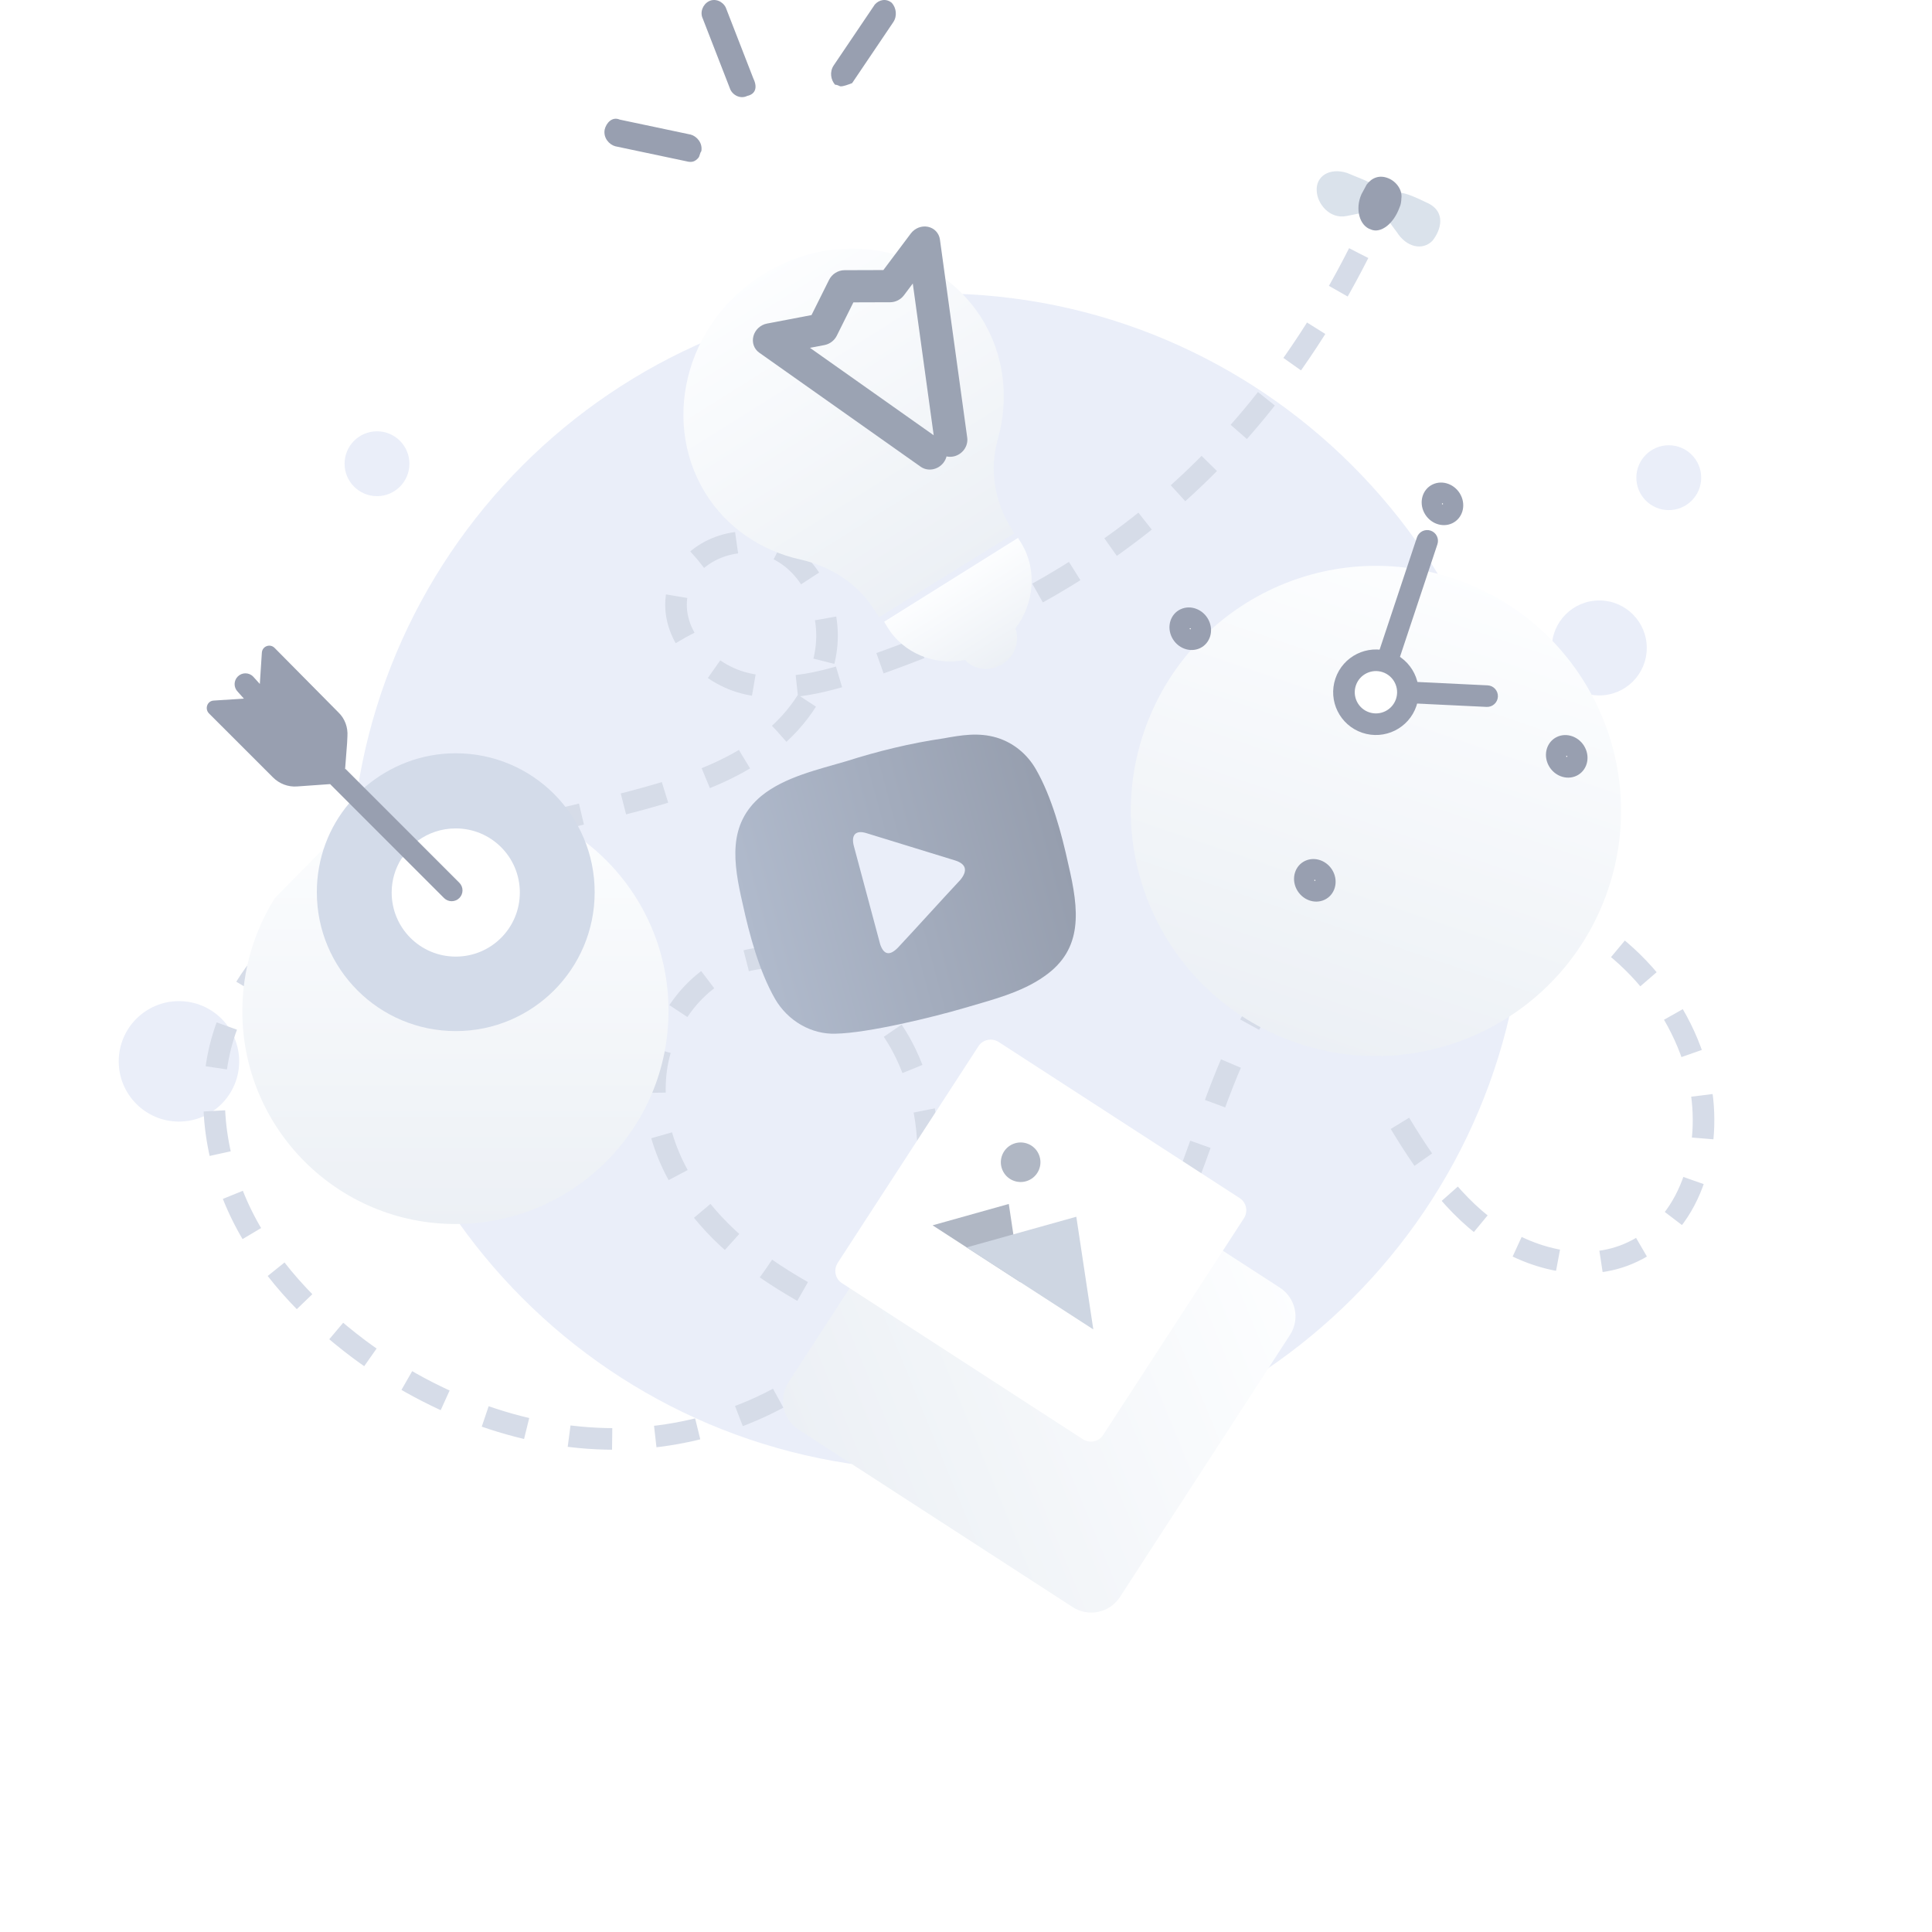 <svg width="179" height="179" viewBox="0 0 179 179" fill="none" xmlns="http://www.w3.org/2000/svg">
<path d="M86.864 136.213C116.91 136.213 141.268 111.854 141.268 81.702C141.268 51.549 116.802 27.191 86.864 27.191C56.819 27.191 32.461 51.549 32.461 81.702C32.461 111.854 56.819 136.213 86.864 136.213Z" fill="#EAEEF9"/>
<path d="M119.762 76.098L122.502 76.981C122.699 77.047 122.864 76.809 122.733 76.648L120.937 74.397C120.89 74.341 120.877 74.269 120.901 74.2L121.782 71.465C121.847 71.268 121.609 71.103 121.448 71.234L119.201 73.024C119.144 73.071 119.073 73.085 119.003 73.06L116.269 72.18C116.071 72.114 115.907 72.353 116.038 72.514L117.833 74.765C117.88 74.821 117.894 74.892 117.869 74.962L116.985 77.702C116.919 77.899 117.158 78.064 117.319 77.933L119.57 76.137C119.621 76.086 119.693 76.073 119.762 76.098Z" fill="#D6DCE8"/>
<path d="M130.072 85.444L132.584 86.254C132.765 86.315 132.916 86.096 132.795 85.948L131.15 83.885C131.106 83.834 131.094 83.768 131.117 83.704L131.924 81.197C131.984 81.017 131.765 80.866 131.618 80.986L129.558 82.627C129.506 82.67 129.44 82.682 129.377 82.66L126.87 81.853C126.689 81.793 126.538 82.011 126.658 82.159L128.304 84.222C128.348 84.274 128.36 84.339 128.337 84.403L127.527 86.915C127.467 87.096 127.685 87.247 127.833 87.126L129.896 85.481C129.943 85.434 130.009 85.422 130.072 85.444Z" fill="#D6DCE8"/>
<path d="M86.553 36.793L87.904 38.283C88 38.392 88.183 38.305 88.16 38.162L87.858 36.174C87.849 36.123 87.866 36.075 87.905 36.042L89.391 34.694C89.499 34.597 89.412 34.414 89.269 34.438L87.285 34.738C87.235 34.747 87.187 34.73 87.153 34.691L85.805 33.205C85.709 33.096 85.526 33.183 85.549 33.326L85.851 35.314C85.86 35.365 85.843 35.413 85.804 35.446L84.314 36.796C84.205 36.893 84.292 37.076 84.436 37.052L86.424 36.75C86.472 36.737 86.52 36.754 86.553 36.793Z" fill="#D6DCE8"/>
<path d="M42.858 81.901L45.511 81.705C45.703 81.693 45.773 81.412 45.609 81.311L43.358 79.895C43.3 79.86 43.266 79.799 43.266 79.726L43.191 76.873C43.188 76.666 42.93 76.602 42.83 76.783L41.427 79.268C41.393 79.332 41.334 79.371 41.267 79.374L38.62 79.571C38.428 79.583 38.358 79.865 38.522 79.965L40.773 81.382C40.831 81.416 40.865 81.478 40.865 81.551L40.938 84.41C40.941 84.616 41.199 84.68 41.299 84.499L42.704 82.008C42.732 81.942 42.791 81.904 42.858 81.901Z" fill="#D6DCE8"/>
<path d="M92.531 78.209L94.357 78.798C94.489 78.842 94.599 78.683 94.511 78.576L93.314 77.075C93.283 77.037 93.274 76.99 93.29 76.944L93.877 75.12C93.921 74.989 93.762 74.879 93.654 74.966L92.156 76.16C92.119 76.191 92.071 76.2 92.025 76.184L90.202 75.597C90.07 75.553 89.96 75.712 90.048 75.82L91.245 77.32C91.276 77.358 91.285 77.406 91.269 77.452L90.68 79.278C90.636 79.41 90.794 79.52 90.902 79.432L92.403 78.235C92.436 78.201 92.484 78.193 92.531 78.209Z" fill="#D6DCE8"/>
<path d="M148.174 64.431C150.604 64.431 152.573 62.461 152.573 60.031C152.573 57.602 150.604 55.632 148.174 55.632C145.744 55.632 143.774 57.602 143.774 60.031C143.774 62.461 145.744 64.431 148.174 64.431Z" fill="#EAEEF9"/>
<path d="M154.612 47.262C156.271 47.262 157.616 45.917 157.616 44.258C157.616 42.599 156.271 41.253 154.612 41.253C152.953 41.253 151.607 42.599 151.607 44.258C151.607 45.917 152.953 47.262 154.612 47.262Z" fill="#EAEEF9"/>
<path d="M34.929 45.969C36.588 45.969 37.933 44.624 37.933 42.965C37.933 41.306 36.588 39.96 34.929 39.96C33.27 39.96 31.924 41.306 31.924 42.965C31.924 44.624 33.27 45.969 34.929 45.969Z" fill="#EAEEF9"/>
<path d="M16.58 103.914C19.662 103.914 22.16 101.416 22.16 98.334C22.16 95.253 19.662 92.754 16.58 92.754C13.498 92.754 11 95.253 11 98.334C11 101.416 13.498 103.914 16.58 103.914Z" fill="#EAEEF9"/>
<path d="M132.704 22.319C131.794 23.237 130.309 22.919 129.416 21.505C128.364 20.131 127.681 19.096 128.431 18.218C129.288 17.4 130.611 18.017 132.146 18.753C134.052 19.568 133.508 21.342 132.704 22.319Z" fill="#DAE2EB"/>
<path d="M121.995 17.687C122.04 18.883 123.198 20.318 124.741 20.017C126.445 19.676 127.775 19.516 127.784 18.22C127.74 17.023 126.732 16.845 124.824 16.029C123.181 15.493 121.899 16.331 121.995 17.687Z" fill="#DAE2EB"/>
<path d="M128.616 16.511C129.419 16.832 129.95 17.657 129.837 18.383C129.835 18.645 129.778 19.007 129.67 19.209C129.121 20.74 127.933 21.648 127.023 21.266C125.952 20.925 125.534 19.374 126.135 18.004C126.352 17.601 126.461 17.399 126.625 17.097C127.113 16.452 127.813 16.189 128.616 16.511C128.723 16.571 128.616 16.511 128.616 16.511Z" fill="#989FB0"/>
<path d="M125.883 23.453C113.987 46.905 96.525 56.235 80.521 61.806C76.806 63.117 72.764 64.264 68.941 63.281C65.117 62.298 61.785 58.42 62.823 54.596C63.752 51.046 68.34 49.298 71.672 50.718C75.059 52.138 76.916 56.071 76.588 59.731C76.26 63.39 74.021 66.613 71.18 68.853C68.285 71.092 64.844 72.458 61.348 73.496C53.647 75.79 45.617 76.882 38.134 79.777C30.596 82.672 23.44 87.862 20.873 95.454C19.016 100.862 19.78 106.979 22.184 112.114C24.587 117.249 28.684 121.564 33.272 125.005C40.319 130.249 49.004 133.526 57.743 133.308C66.483 133.089 75.332 129.266 80.739 122.383C86.147 115.501 87.731 105.505 83.907 97.584C81.286 92.122 75.332 87.643 69.378 88.954C64.68 90.046 61.239 94.635 60.747 99.496C60.256 104.358 62.386 109.164 65.554 112.77C68.722 116.429 72.928 118.997 77.298 121.236C83.689 124.459 91.227 126.917 97.836 124.186C104.118 121.618 107.778 115.118 110.181 108.837C112.585 102.555 114.387 95.727 118.757 90.538C124.001 84.311 132.85 81.416 140.77 83.273C148.69 85.13 155.354 91.685 157.321 99.551C158.85 105.669 156.993 113.316 151.257 115.992C146.778 118.123 141.262 116.593 137.383 113.534C133.505 110.475 130.883 106.106 128.371 101.845" stroke="#D6DCE8" stroke-width="2" stroke-miterlimit="10" stroke-dasharray="4 4"/>
<g filter="url(#filter0_d)">
<path d="M81.427 46.191L81.088 45.633C79.58 43.151 77.04 41.487 74.122 40.831C70.588 40.047 67.307 37.904 65.309 34.616C61.086 27.668 63.779 18.186 71.469 13.969C78.341 10.179 86.887 12.106 90.901 18.415C93.078 21.849 93.502 25.951 92.449 29.694C91.643 32.512 92.163 35.441 93.634 37.86L93.973 38.419" fill="url(#paint0_linear)"/>
</g>
<g filter="url(#filter1_d)">
<path d="M81.915 46.605L82.214 47.097C83.711 49.557 86.636 50.699 89.422 50.144C90.252 51.069 91.708 51.261 92.871 50.533C94.035 49.805 94.518 48.398 94.076 47.231C95.814 44.954 96.121 41.789 94.625 39.329L94.325 38.836" fill="url(#paint1_linear)"/>
</g>
<path fillRule="evenodd" clip-rule="evenodd" d="M76.813 25.929C77.083 25.387 77.645 25.035 78.244 25.033L81.845 25.021L84.388 21.632C84.761 21.135 85.388 20.891 85.977 21.013C86.566 21.136 87.003 21.6 87.085 22.191L89.613 40.547C89.725 41.357 89.144 42.139 88.316 42.296C88.101 42.336 87.891 42.331 87.696 42.286C87.647 42.485 87.556 42.68 87.422 42.858C86.911 43.537 85.961 43.709 85.301 43.243L70.341 32.673C69.859 32.333 69.648 31.729 69.806 31.14C69.963 30.552 70.459 30.094 71.062 29.979L75.187 29.192L76.813 25.929ZM86.507 40.327L84.57 26.266L83.754 27.353C83.451 27.758 82.972 28.001 82.476 28.003L79.067 28.014L77.529 31.102C77.305 31.552 76.876 31.876 76.383 31.971L75.042 32.226L86.507 40.327Z" fill="#9BA3B3"/>
<path d="M69.231 8.885C68.663 9.178 67.953 8.885 67.669 8.301L65.112 1.723C64.827 1.138 65.112 0.407 65.68 0.115C66.248 -0.178 66.958 0.115 67.243 0.699L69.8 7.277C70.226 8.154 69.942 8.739 69.231 8.885Z" fill="#989FB0"/>
<path d="M64.698 14.631C64.418 14.94 64.139 15.094 63.579 14.94L57.001 13.551C56.442 13.396 55.882 12.779 56.022 12.008C56.162 11.391 56.721 10.774 57.421 11.082L63.999 12.471C64.558 12.625 65.118 13.242 64.978 14.014C64.838 14.168 64.838 14.477 64.698 14.631Z" fill="#989FB0"/>
<path d="M77.896 8C77.764 8 77.633 7.851 77.37 7.851C76.975 7.405 76.844 6.662 77.238 6.067L81.052 0.418C81.447 -0.028 82.104 -0.177 82.63 0.269C83.025 0.715 83.156 1.459 82.762 2.053L78.948 7.703C78.553 7.851 78.159 8 77.896 8Z" fill="#989FB0"/>
<path d="M98.984 80.092C98.36 77.229 97.454 73.85 95.985 71.287C95.18 69.876 93.9 68.815 92.351 68.343C90.651 67.838 89.088 68.109 87.391 68.415C84.379 68.853 81.374 69.584 78.425 70.522C75.789 71.303 72.699 71.983 70.54 73.744C67.399 76.359 67.925 79.914 68.809 83.743C69.434 86.606 70.339 89.985 71.808 92.548C72.997 94.595 75.184 95.856 77.437 95.77C80.409 95.713 86.419 94.251 89.32 93.399C91.824 92.654 94.629 91.977 96.778 90.44C100.372 87.925 99.979 84.334 98.984 80.092ZM79.112 78.395C78.835 77.361 79.273 76.874 80.284 77.194C82.995 78.02 85.79 78.897 88.501 79.723C89.511 80.043 89.678 80.664 88.981 81.516C87.047 83.587 85.13 85.726 83.196 87.797C82.415 88.597 81.876 88.446 81.551 87.498C81.44 87.084 79.371 79.361 79.112 78.395Z" fill="url(#paint2_linear)"/>
<g filter="url(#filter2_d)">
<path d="M99.377 137.893L73.985 121.446C72.525 120.491 72.1 118.55 73.05 117.074L88.817 92.797C89.774 91.338 91.718 90.911 93.194 91.859L118.585 108.305C120.045 109.26 120.471 111.202 119.521 112.678L103.76 136.971C102.803 138.431 100.837 138.848 99.377 137.893Z" fill="url(#paint3_linear)"/>
</g>
<path d="M100.333 133.348L78.009 118.886C77.378 118.485 77.208 117.642 77.61 117.011L90.649 96.939C91.052 96.308 91.895 96.137 92.526 96.539L114.85 111C115.481 111.402 115.651 112.244 115.249 112.875L102.209 132.948C101.807 133.578 100.964 133.749 100.333 133.348Z" fill="white"/>
<path d="M94.553 118.807L86.405 113.526L93.465 111.547L94.553 118.807Z" fill="#B0B7C4"/>
<path d="M101.295 123.17L89.556 115.574L99.721 112.731L101.295 123.17Z" fill="#CED6E2"/>
<path d="M92.865 108.376C93.249 109.313 94.32 109.761 95.257 109.377C96.195 108.993 96.644 107.922 96.26 106.986C95.877 106.049 94.806 105.602 93.868 105.986C92.931 106.369 92.482 107.44 92.865 108.376Z" fill="#B0B7C4"/>
<g filter="url(#filter3_d)">
<path d="M120.199 85.643C132.077 89.664 144.966 83.295 148.987 71.417C153.008 59.539 146.638 46.65 134.76 42.629C122.882 38.608 109.994 44.978 105.973 56.856C101.952 68.734 108.321 81.622 120.199 85.643Z" fill="url(#paint4_linear)"/>
</g>
<path d="M126.53 66.942C128.08 67.466 129.761 66.635 130.285 65.086C130.81 63.537 129.979 61.855 128.43 61.331C126.88 60.806 125.199 61.637 124.675 63.187C124.15 64.736 124.981 66.417 126.53 66.942Z" fill="white"/>
<path fillRule="evenodd" clip-rule="evenodd" d="M128.109 62.278C127.083 61.931 125.969 62.481 125.622 63.507C125.274 64.534 125.825 65.647 126.851 65.994C127.877 66.342 128.99 65.791 129.338 64.765C129.685 63.739 129.135 62.626 128.109 62.278ZM123.727 62.866C124.429 60.794 126.678 59.682 128.75 60.384C130.822 61.085 131.934 63.334 131.232 65.407C130.531 67.479 128.282 68.59 126.209 67.889C124.137 67.187 123.026 64.938 123.727 62.866Z" fill="#989FB0"/>
<path fillRule="evenodd" clip-rule="evenodd" d="M132.544 49.161C133.068 49.335 133.351 49.901 133.177 50.425L129.52 61.42C129.346 61.944 128.78 62.228 128.256 62.054C127.731 61.879 127.448 61.313 127.622 60.789L131.279 49.794C131.454 49.27 132.02 48.987 132.544 49.161Z" fill="#989FB0"/>
<path fillRule="evenodd" clip-rule="evenodd" d="M138.78 64.545C138.753 65.096 138.284 65.522 137.733 65.495L130.554 65.15C130.002 65.123 129.577 64.654 129.603 64.103C129.63 63.551 130.098 63.126 130.65 63.152L137.829 63.498C138.38 63.524 138.806 63.993 138.78 64.545Z" fill="#989FB0"/>
<path d="M134.086 47.555C134.542 47.338 134.713 46.77 134.469 46.288C134.225 45.805 133.657 45.59 133.201 45.807C132.745 46.024 132.574 46.592 132.818 47.075C133.063 47.557 133.63 47.773 134.086 47.555Z" fill="white"/>
<path fillRule="evenodd" clip-rule="evenodd" d="M133.669 46.731C133.695 46.718 133.704 46.686 133.691 46.659C133.677 46.631 133.645 46.619 133.619 46.632C133.593 46.644 133.583 46.676 133.597 46.703C133.611 46.731 133.643 46.743 133.669 46.731ZM131.946 47.49C131.444 46.497 131.797 45.33 132.734 44.883C133.672 44.436 134.839 44.879 135.341 45.872C135.844 46.865 135.491 48.032 134.553 48.479C133.616 48.926 132.449 48.483 131.946 47.49Z" fill="#989FB0"/>
<path d="M122.261 82.436C122.717 82.219 122.888 81.651 122.644 81.168C122.4 80.686 121.832 80.471 121.377 80.688C120.921 80.905 120.749 81.472 120.994 81.955C121.238 82.438 121.805 82.653 122.261 82.436Z" fill="white"/>
<path fillRule="evenodd" clip-rule="evenodd" d="M121.844 81.612C121.87 81.599 121.88 81.567 121.866 81.54C121.852 81.512 121.82 81.5 121.794 81.512C121.768 81.525 121.758 81.557 121.772 81.584C121.786 81.612 121.818 81.624 121.844 81.612ZM120.122 82.371C119.619 81.378 119.972 80.211 120.909 79.764C121.847 79.317 123.014 79.76 123.517 80.753C124.019 81.746 123.666 82.913 122.729 83.36C121.791 83.807 120.624 83.364 120.122 82.371Z" fill="#989FB0"/>
<path d="M110.719 59.126C111.175 58.908 111.346 58.341 111.102 57.858C110.858 57.375 110.29 57.16 109.835 57.377C109.379 57.595 109.207 58.162 109.452 58.645C109.696 59.128 110.263 59.343 110.719 59.126Z" fill="white"/>
<path fillRule="evenodd" clip-rule="evenodd" d="M110.302 58.301C110.328 58.289 110.338 58.257 110.324 58.229C110.31 58.202 110.278 58.19 110.252 58.202C110.226 58.214 110.216 58.246 110.23 58.274C110.244 58.301 110.276 58.313 110.302 58.301ZM108.58 59.061C108.077 58.068 108.43 56.901 109.367 56.454C110.305 56.007 111.472 56.449 111.975 57.442C112.477 58.435 112.124 59.603 111.187 60.05C110.249 60.496 109.082 60.054 108.58 59.061Z" fill="#989FB0"/>
<path d="M145.601 70.95C146.056 70.733 146.228 70.166 145.984 69.683C145.739 69.2 145.172 68.985 144.716 69.202C144.26 69.419 144.089 69.987 144.333 70.47C144.577 70.953 145.145 71.168 145.601 70.95Z" fill="white"/>
<path fillRule="evenodd" clip-rule="evenodd" d="M145.183 70.126C145.209 70.114 145.219 70.081 145.205 70.054C145.191 70.026 145.159 70.014 145.133 70.027C145.107 70.039 145.097 70.071 145.111 70.099C145.125 70.126 145.157 70.138 145.183 70.126ZM143.46 70.885C142.958 69.892 143.311 68.725 144.248 68.278C145.186 67.831 146.353 68.274 146.855 69.267C147.358 70.26 147.005 71.427 146.068 71.874C145.13 72.321 143.963 71.878 143.46 70.885Z" fill="#989FB0"/>
<g filter="url(#filter4_d)">
<path d="M31.495 66.083C34.569 64.094 38.247 62.919 42.195 62.919C53.106 62.919 61.938 71.75 61.938 82.661C61.938 93.572 53.106 102.404 42.195 102.404C31.284 102.404 22.453 93.572 22.453 82.691C22.453 78.833 23.568 75.246 25.467 72.202" fill="url(#paint5_linear)"/>
</g>
<path d="M33.876 72.865C36.137 70.966 39.03 69.791 42.225 69.791C49.339 69.791 55.096 75.548 55.096 82.661C55.096 89.774 49.339 95.531 42.225 95.531C35.112 95.531 29.355 89.774 29.355 82.661C29.355 79.526 30.47 76.633 32.369 74.402" fill="#D3DBE9"/>
<path d="M38.699 77.899C39.694 77.175 40.899 76.753 42.225 76.753C45.511 76.753 48.163 79.406 48.163 82.691C48.163 85.977 45.511 88.629 42.225 88.629C38.94 88.629 36.288 85.977 36.288 82.691C36.288 81.546 36.619 80.461 37.192 79.556" fill="white"/>
<path d="M32.188 68.224L32.158 68.856L31.972 71.273L32.008 71.237L42.557 81.787C42.949 82.179 42.949 82.812 42.557 83.204C42.165 83.595 41.532 83.595 41.14 83.204L30.591 72.654L30.598 72.647L27.516 72.865C26.703 72.925 25.889 72.624 25.286 72.021L19.348 66.084C18.956 65.662 19.197 64.938 19.8 64.908L22.596 64.727L22.031 64.094C21.639 63.702 21.639 63.069 22.031 62.677C22.422 62.286 23.055 62.286 23.447 62.677L24.073 63.369L24.261 60.477C24.291 59.874 25.015 59.603 25.437 60.025L31.344 65.993C31.947 66.566 32.248 67.379 32.188 68.224Z" fill="#989FB0"/>
<defs>
<filter id="filter0_d" x="41.316" y="1.033" width="74.657" height="78.158" filterUnits="userSpaceOnUse" color-interpolation-filters="sRGB">
<feFlood flood-opacity="0" result="BackgroundImageFix"/>
<feColorMatrix in="SourceAlpha" type="matrix" values="0 0 0 0 0 0 0 0 0 0 0 0 0 0 0 0 0 0 127 0" result="hardAlpha"/>
<feOffset dy="11"/>
<feGaussianBlur stdDeviation="11"/>
<feColorMatrix type="matrix" values="0 0 0 0 0.398 0 0 0 0 0.477 0 0 0 0 0.575 0 0 0 0.27 0"/>
<feBlend mode="normal" in2="BackgroundImageFix" result="effect1_dropShadow"/>
<feBlend mode="normal" in="SourceGraphic" in2="effect1_dropShadow" result="shape"/>
</filter>
<filter id="filter1_d" x="59.915" y="27.836" width="57.669" height="56.141" filterUnits="userSpaceOnUse" color-interpolation-filters="sRGB">
<feFlood flood-opacity="0" result="BackgroundImageFix"/>
<feColorMatrix in="SourceAlpha" type="matrix" values="0 0 0 0 0 0 0 0 0 0 0 0 0 0 0 0 0 0 127 0" result="hardAlpha"/>
<feOffset dy="11"/>
<feGaussianBlur stdDeviation="11"/>
<feColorMatrix type="matrix" values="0 0 0 0 0.398 0 0 0 0 0.477 0 0 0 0 0.575 0 0 0 0.27 0"/>
<feBlend mode="normal" in2="BackgroundImageFix" result="effect1_dropShadow"/>
<feBlend mode="normal" in="SourceGraphic" in2="effect1_dropShadow" result="shape"/>
</filter>
<filter id="filter2_d" x="43.333" y="72.85" width="105.91" height="106.064" filterUnits="userSpaceOnUse" color-interpolation-filters="sRGB">
<feFlood flood-opacity="0" result="BackgroundImageFix"/>
<feColorMatrix in="SourceAlpha" type="matrix" values="0 0 0 0 0 0 0 0 0 0 0 0 0 0 0 0 0 0 127 0" result="hardAlpha"/>
<feOffset dy="11"/>
<feGaussianBlur stdDeviation="11"/>
<feColorMatrix type="matrix" values="0 0 0 0 0.398 0 0 0 0 0.477 0 0 0 0 0.575 0 0 0 0.27 0"/>
<feBlend mode="normal" in2="BackgroundImageFix" result="effect1_dropShadow"/>
<feBlend mode="normal" in="SourceGraphic" in2="effect1_dropShadow" result="shape"/>
</filter>
<filter id="filter3_d" x="76.692" y="24.349" width="101.575" height="101.575" filterUnits="userSpaceOnUse" color-interpolation-filters="sRGB">
<feFlood flood-opacity="0" result="BackgroundImageFix"/>
<feColorMatrix in="SourceAlpha" type="matrix" values="0 0 0 0 0 0 0 0 0 0 0 0 0 0 0 0 0 0 127 0" result="hardAlpha"/>
<feOffset dy="11"/>
<feGaussianBlur stdDeviation="11"/>
<feColorMatrix type="matrix" values="0 0 0 0 0.398 0 0 0 0 0.477 0 0 0 0 0.575 0 0 0 0.27 0"/>
<feBlend mode="normal" in2="BackgroundImageFix" result="effect1_dropShadow"/>
<feBlend mode="normal" in="SourceGraphic" in2="effect1_dropShadow" result="shape"/>
</filter>
<filter id="filter4_d" x="0.453" y="51.919" width="83.485" height="83.485" filterUnits="userSpaceOnUse" color-interpolation-filters="sRGB">
<feFlood flood-opacity="0" result="BackgroundImageFix"/>
<feColorMatrix in="SourceAlpha" type="matrix" values="0 0 0 0 0 0 0 0 0 0 0 0 0 0 0 0 0 0 127 0" result="hardAlpha"/>
<feOffset dy="11"/>
<feGaussianBlur stdDeviation="11"/>
<feColorMatrix type="matrix" values="0 0 0 0 0.398 0 0 0 0 0.477 0 0 0 0 0.575 0 0 0 0.27 0"/>
<feBlend mode="normal" in2="BackgroundImageFix" result="effect1_dropShadow"/>
<feBlend mode="normal" in="SourceGraphic" in2="effect1_dropShadow" result="shape"/>
</filter>
<linearGradient id="paint0_linear" x1="70.338" y1="13.752" x2="88.282" y2="42.4" gradientUnits="userSpaceOnUse">
<stop stop-color="#FDFEFF"/>
<stop offset="0.996" stop-color="#ECF0F5"/>
</linearGradient>
<linearGradient id="paint1_linear" x1="88.006" y1="42.542" x2="93.022" y2="50.555" gradientUnits="userSpaceOnUse">
<stop stop-color="#FDFEFF"/>
<stop offset="0.996" stop-color="#ECF0F5"/>
</linearGradient>
<linearGradient id="paint2_linear" x1="69.285" y1="85.845" x2="98.506" y2="78.015" gradientUnits="userSpaceOnUse">
<stop stop-color="#B0BACC"/>
<stop offset="1" stop-color="#969EAE"/>
</linearGradient>
<linearGradient id="paint3_linear" x1="119.219" y1="105.473" x2="73.886" y2="124.039" gradientUnits="userSpaceOnUse">
<stop stop-color="#FDFEFF"/>
<stop offset="0.996" stop-color="#ECF0F5"/>
</linearGradient>
<linearGradient id="paint4_linear" x1="135.083" y1="41.63" x2="120.028" y2="86.102" gradientUnits="userSpaceOnUse">
<stop stop-color="#FDFEFF"/>
<stop offset="0.996" stop-color="#ECF0F5"/>
</linearGradient>
<linearGradient id="paint5_linear" x1="42.182" y1="62.005" x2="42.182" y2="102.829" gradientUnits="userSpaceOnUse">
<stop stop-color="#FDFEFF"/>
<stop offset="0.996" stop-color="#ECF0F5"/>
</linearGradient>
</defs>
</svg>
